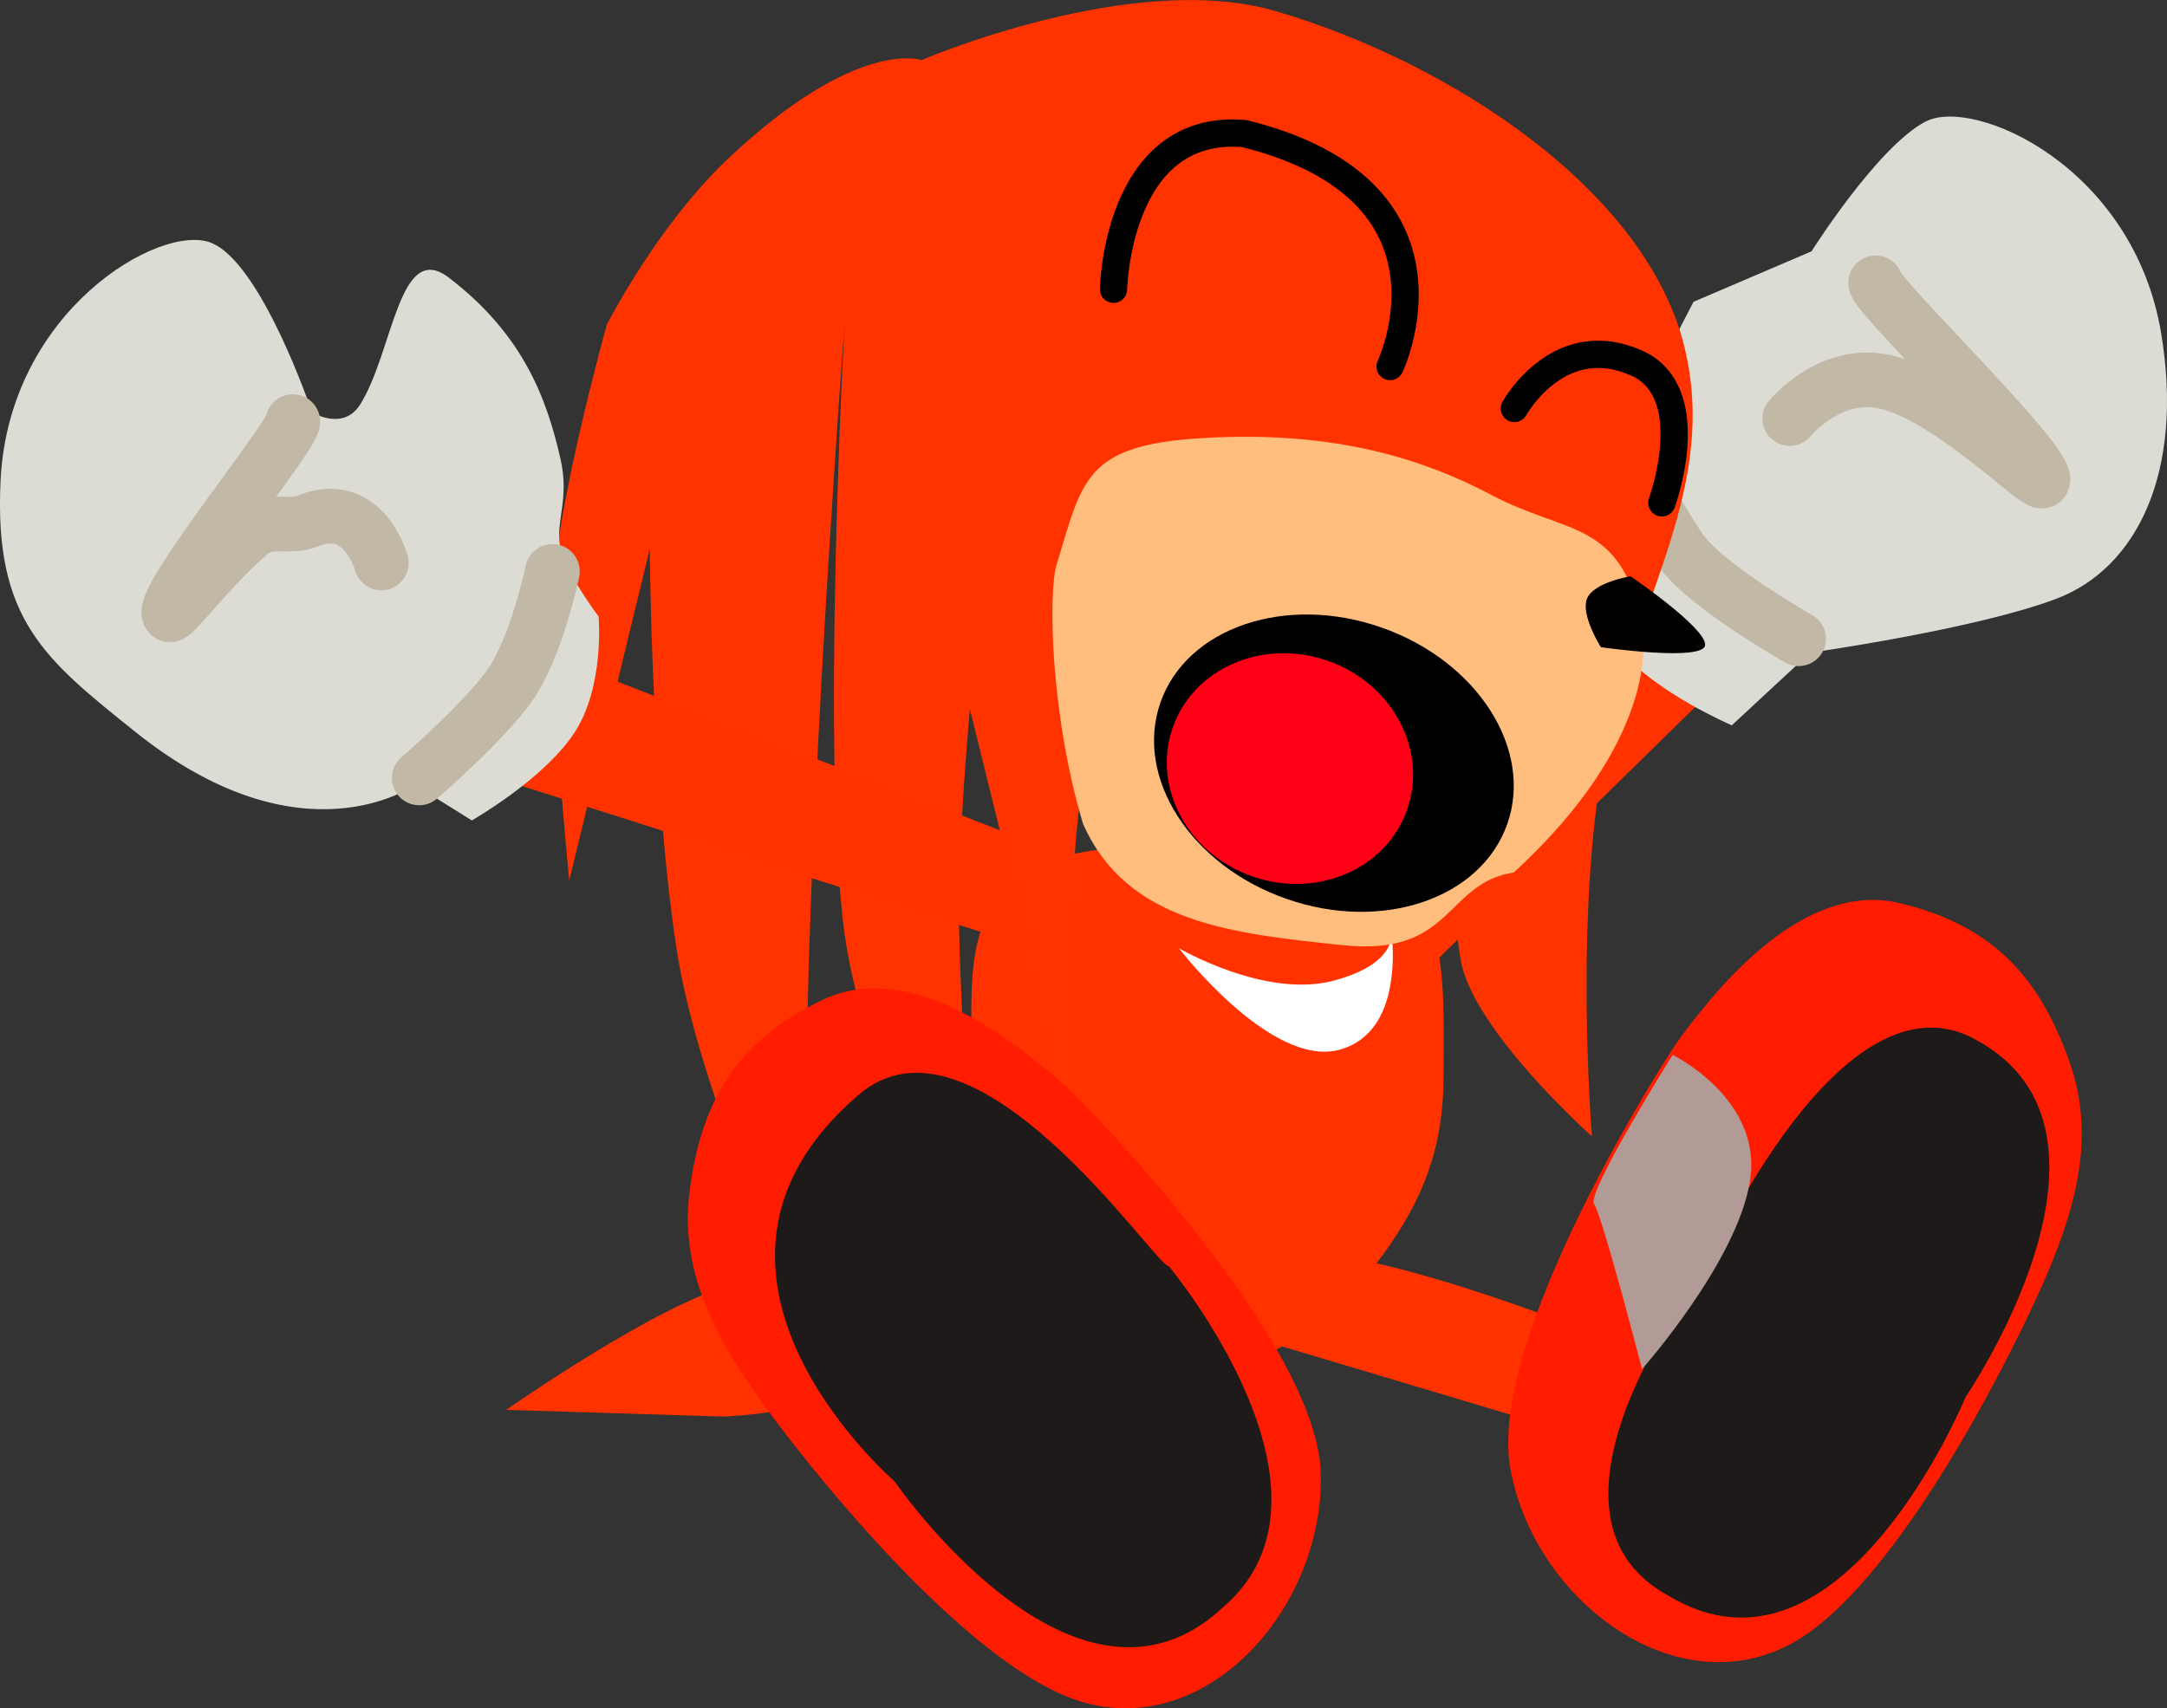 <svg version="1.1" xmlns="http://www.w3.org/2000/svg" xmlns:xlink="http://www.w3.org/1999/xlink" width="39.667" height="31.278" viewBox="0,0,39.667,31.278"><rect x="0" y="0" width="39.667" height="31.278" fill="#333333" stroke="none"/><g transform="translate(-215.579,-164.471)"><g data-paper-data="{&quot;isPaintingLayer&quot;:true}" fill-rule="nonzero" stroke-linejoin="miter" stroke-miterlimit="10" stroke-dasharray="" stroke-dashoffset="0" style="mix-blend-mode: normal"><path d="M230.717,187.787l5.195,-5.74l0.87,6.206c0,0 -5.804,1.674 -6.012,1.776c-0.69,0.338 -1.954,0.379 -1.954,0.379l-3.968,-0.123c0,0 2.865,-2.012 4.233,-2.316z" data-paper-data="{&quot;index&quot;:null}" fill="#ff3200" stroke="none" stroke-width="0" stroke-linecap="butt"/><path d="M233.371,184.18c0,-1.597 -0.166,-2.665 0.743,-3.638c0.758,-0.811 6.368,-0.941 7.139,-0.053c0.841,0.968 0.75,2.163 0.75,3.691c0,1.351 -0.411,2.299 -1.088,3.235c-0.791,1.094 -1.944,2.069 -3.228,2.069c-2.384,0 -4.316,-2.375 -4.316,-5.304z" data-paper-data="{&quot;index&quot;:null}" fill="#ff3200" stroke="none" stroke-width="0" stroke-linecap="butt"/><path d="M237.156,181.831c0,0 1.587,0.933 2.843,0.594c1.255,-0.339 1.041,-0.962 1.041,-0.962c0,0 0.178,1.076 -0.274,1.75c-0.147,0.219 -0.361,0.395 -0.668,0.479c-1.255,0.339 -2.941,-1.861 -2.941,-1.861z" data-paper-data="{&quot;index&quot;:null}" fill="#ffffff" stroke="none" stroke-width="0" stroke-linecap="butt"/><path d="M240.129,179.107l4.92,-4.27l1.641,2.5l-5.082,4.98z" data-paper-data="{&quot;index&quot;:null}" fill="#ff3200" stroke="none" stroke-width="0" stroke-linecap="butt"/><path d="M248.711,176.423l-1.431,1.328c0,0 -1.362,-0.579 -2.031,-1.36c-0.669,-0.781 -0.7,-2.085 -0.7,-2.085l0.835,-2.001l1.195,-2.308l2.16,-0.924c0,0 1.201,-1.908 2.083,-2.374c0.882,-0.466 3.811,0.815 4.318,3.879c0.419,2.529 -0.438,4.295 -1.919,4.856c-1.481,0.561 -4.51,0.988 -4.51,0.988z" data-paper-data="{&quot;index&quot;:null}" fill="#dcdcd5" stroke="none" stroke-width="0" stroke-linecap="butt"/><path d="M248.503,176.167c0,0 -1.606,-0.91 -2.112,-1.558c-0.233,-0.299 -0.91,-1.491 -0.91,-1.491" data-paper-data="{&quot;index&quot;:null}" fill="none" stroke="#c1b9a5" stroke-width="1" stroke-linecap="round"/><path d="M249.912,169.649c-0.019,0.211 3.218,3.328 3.058,3.625c-0.071,0.131 -1.592,-1.453 -2.795,-1.79c-1.067,-0.299 -1.835,0.651 -1.835,0.651" data-paper-data="{&quot;index&quot;:null}" fill="none" stroke="#c1b9a5" stroke-width="1" stroke-linecap="round"/><path d="M227.528,175.017z" fill="#030000" stroke="none" stroke-width="0" stroke-linecap="butt"/><path d="M245.01,178.007c-0.648,2.95 -0.29,7.271 -0.29,7.271c0,0 -2.191,-1.95 -2.405,-3.24c-0.465,-2.809 0.583,-6.321 -0.023,-6.315c-0.015,0 -1.544,0.01 -3.204,-0.007c-1.018,-0.01 -2.04,-0.675 -2.925,0.543c-1.335,1.836 -0.957,8.785 -0.957,8.785l-1.873,-7.59c0,0 -0.223,2.43 -0.201,3.862c0.031,1.999 0.367,7.008 0.367,7.008c0,0 -2.094,-4.086 -2.458,-6.741c-0.441,-3.216 -0.002,-11.198 -0.002,-11.198c0,0 -0.578,7.743 -0.68,12.709c-0.102,4.966 0.29,6.221 0.29,6.221c0,0 -2.235,-4.439 -2.694,-7.525c-0.459,-3.085 -0.482,-7.268 -0.482,-7.268l-1.474,6.072c0,0 -0.347,-3.48 -0.306,-5.158c0.039,-1.598 0.994,-5.021 0.994,-5.021c0,0 0.924,-1.817 2.222,-3.041c2.363,-2.229 3.542,-1.803 3.542,-1.803c0,0 3.861,-1.666 6.485,-0.895c3.224,0.948 6.782,3.295 7.477,6.15c0.614,2.521 -0.812,4.492 -1.403,7.182z" data-paper-data="{&quot;index&quot;:null}" fill="#ff3300" stroke="none" stroke-width="0" stroke-linecap="butt"/><path d="M242.884,173.536c1.35,0.715 2.292,0.452 2.722,2.198c0.236,0.96 -0.152,2.726 -2.317,4.712c-1.269,0.196 -1.101,1.545 -3.136,1.331c-2.035,-0.214 -3.948,-0.41 -4.749,-2.222c-0.609,-2.038 -0.633,-4.265 -0.485,-4.743c0.51,-1.651 0.498,-2.269 3.122,-2.339c1.961,-0.053 3.493,0.348 4.843,1.063z" data-paper-data="{&quot;index&quot;:null}" fill="#ffbe7e" stroke="none" stroke-width="0" stroke-linecap="butt"/><path d="M244.884,176.321c0,0 -0.377,-0.591 -0.254,-0.891c0.123,-0.299 0.797,-0.407 0.797,-0.407c0,0 1.362,0.928 1.365,1.251c0.003,0.323 -1.908,0.047 -1.908,0.047z" data-paper-data="{&quot;index&quot;:null}" fill="#030000" stroke="none" stroke-width="0" stroke-linecap="butt"/><path d="M235.962,169.767c0,0 0.056,-3.044 2.39,-2.851c4.212,1.043 2.673,4.266 2.673,4.266" data-paper-data="{&quot;index&quot;:null}" fill="none" stroke="#000000" stroke-width="0.5" stroke-linecap="round"/><path d="M243.3,171.95c0,0 0.843,-1.532 2.326,-0.788c1.078,0.602 0.373,2.516 0.373,2.516" data-paper-data="{&quot;index&quot;:null}" fill="none" stroke="#000000" stroke-width="0.5" stroke-linecap="round"/><path d="M239.127,180.929c-1.753,-0.613 -2.786,-2.223 -2.306,-3.595c0.48,-1.372 2.291,-1.988 4.044,-1.374c1.753,0.613 2.786,2.223 2.306,3.595c-0.48,1.372 -2.291,1.988 -4.044,1.374z" data-paper-data="{&quot;index&quot;:null}" fill="#000000" stroke="none" stroke-width="0" stroke-linecap="butt"/><path d="M238.501,180.517c-1.185,-0.414 -1.836,-1.634 -1.455,-2.724c0.381,-1.09 1.651,-1.638 2.836,-1.223c1.185,0.414 1.836,1.634 1.455,2.724c-0.381,1.09 -1.651,1.638 -2.836,1.223z" data-paper-data="{&quot;index&quot;:null}" fill="#ff0017" stroke="none" stroke-width="0" stroke-linecap="butt"/><path d="M234.617,181.878l-9.506,-3.022l1.222,-2.118l7.745,3.012z" fill="#ff3200" stroke="none" stroke-width="0" stroke-linecap="butt"/><path d="M223.173,178.841c0,0 -2.052,1.492 -5.124,-0.975c-1.643,-1.319 -2.587,-2.046 -2.459,-4.606c0.155,-3.102 2.92,-4.708 3.849,-4.345c0.929,0.362 1.852,3.107 1.852,3.107c0,0 0.57,0.348 0.879,-0.142c0.609,-0.967 0.708,-3.027 1.624,-2.326c1.382,1.056 1.798,2.244 2.044,3.315c0.167,0.725 -0.084,1.143 -0.011,1.585c0.078,0.469 0.709,1.306 0.709,1.306c0,0 0.117,1.299 -0.458,2.151c-0.575,0.852 -1.863,1.582 -1.863,1.582l-1.042,-0.651z" fill="#dcdcd5" stroke="none" stroke-width="0" stroke-linecap="butt"/><path d="M225.691,174.933c0,0 -0.292,1.404 -0.787,2.096c-0.495,0.692 -1.652,1.686 -1.652,1.686" fill="none" stroke="#c1b9a5" stroke-width="1" stroke-linecap="round"/><path d="M222.56,174.78c0,0 -0.321,-1.188 -1.347,-0.77c-0.37,0.151 -0.707,-0.079 -1.066,0.23c-0.764,0.657 -1.411,1.566 -1.469,1.483c-0.192,-0.276 2.304,-3.326 2.261,-3.533" fill="none" stroke="#c1b9a5" stroke-width="1" stroke-linecap="round"/><path d="M239.261,187.479c0.939,-0.296 4.523,1.048 4.523,1.048l0.169,2.063l-5.604,-1.675z" data-paper-data="{&quot;index&quot;:null}" fill="#ff3200" stroke="none" stroke-width="0" stroke-linecap="butt"/><path d="M235.112,184.384c0.359,0.32 4.572,4.638 4.643,7.054c0.07,2.416 -2.017,4.839 -4.314,4.211c-1.877,-0.513 -4.45,-3.568 -5.568,-5.036c-1.119,-1.468 -1.876,-2.776 -1.669,-4.346c0.207,-1.57 0.808,-2.719 2.437,-3.49c1.629,-0.772 3.553,0.789 4.472,1.607z" data-paper-data="{&quot;index&quot;:null}" fill="#ff1c00" stroke="none" stroke-width="0" stroke-linecap="butt"/><path d="M236.971,187.65c0,0 3.462,4.146 0.994,6.252c-2.702,2.526 -6.016,-2.313 -6.016,-2.313c0,0 -4.432,-3.816 -0.669,-7.058c2.133,-1.874 5.485,3.178 5.691,3.119z" data-paper-data="{&quot;index&quot;:null}" fill="#1d1a19" stroke="none" stroke-width="0" stroke-linecap="butt"/><path d="M246.314,183.503c0.73,-0.99 2.291,-2.914 4.044,-2.495c1.754,0.419 2.579,1.419 3.105,2.912c0.526,1.493 0.055,2.93 -0.737,4.597c-0.792,1.667 -2.679,5.187 -4.409,6.077c-2.118,1.089 -4.661,-0.851 -5.09,-3.23c-0.43,-2.379 2.802,-7.473 3.087,-7.86z" data-paper-data="{&quot;index&quot;:null}" fill="#ff1c00" stroke="none" stroke-width="0" stroke-linecap="butt"/><path d="M251.757,183.514c3.116,1.696 -0.198,6.537 -0.198,6.537c0,0 -2.275,5.551 -5.44,3.637c-2.849,-1.551 0.743,-6.081 0.743,-6.081c0,0 2.422,-5.487 4.895,-4.094z" data-paper-data="{&quot;index&quot;:null}" fill="#1d1a19" stroke="none" stroke-width="0" stroke-linecap="butt"/><path d="M245.637,189.54c0,0 -0.731,-2.823 -0.879,-3.024c-0.147,-0.201 1.439,-2.73 1.439,-2.73c0,0 1.638,0.798 1.419,2.284c-0.218,1.486 -1.98,3.47 -1.98,3.47z" data-paper-data="{&quot;index&quot;:null}" fill="#b29b96" stroke="none" stroke-width="0" stroke-linecap="butt"/></g></g></svg>
